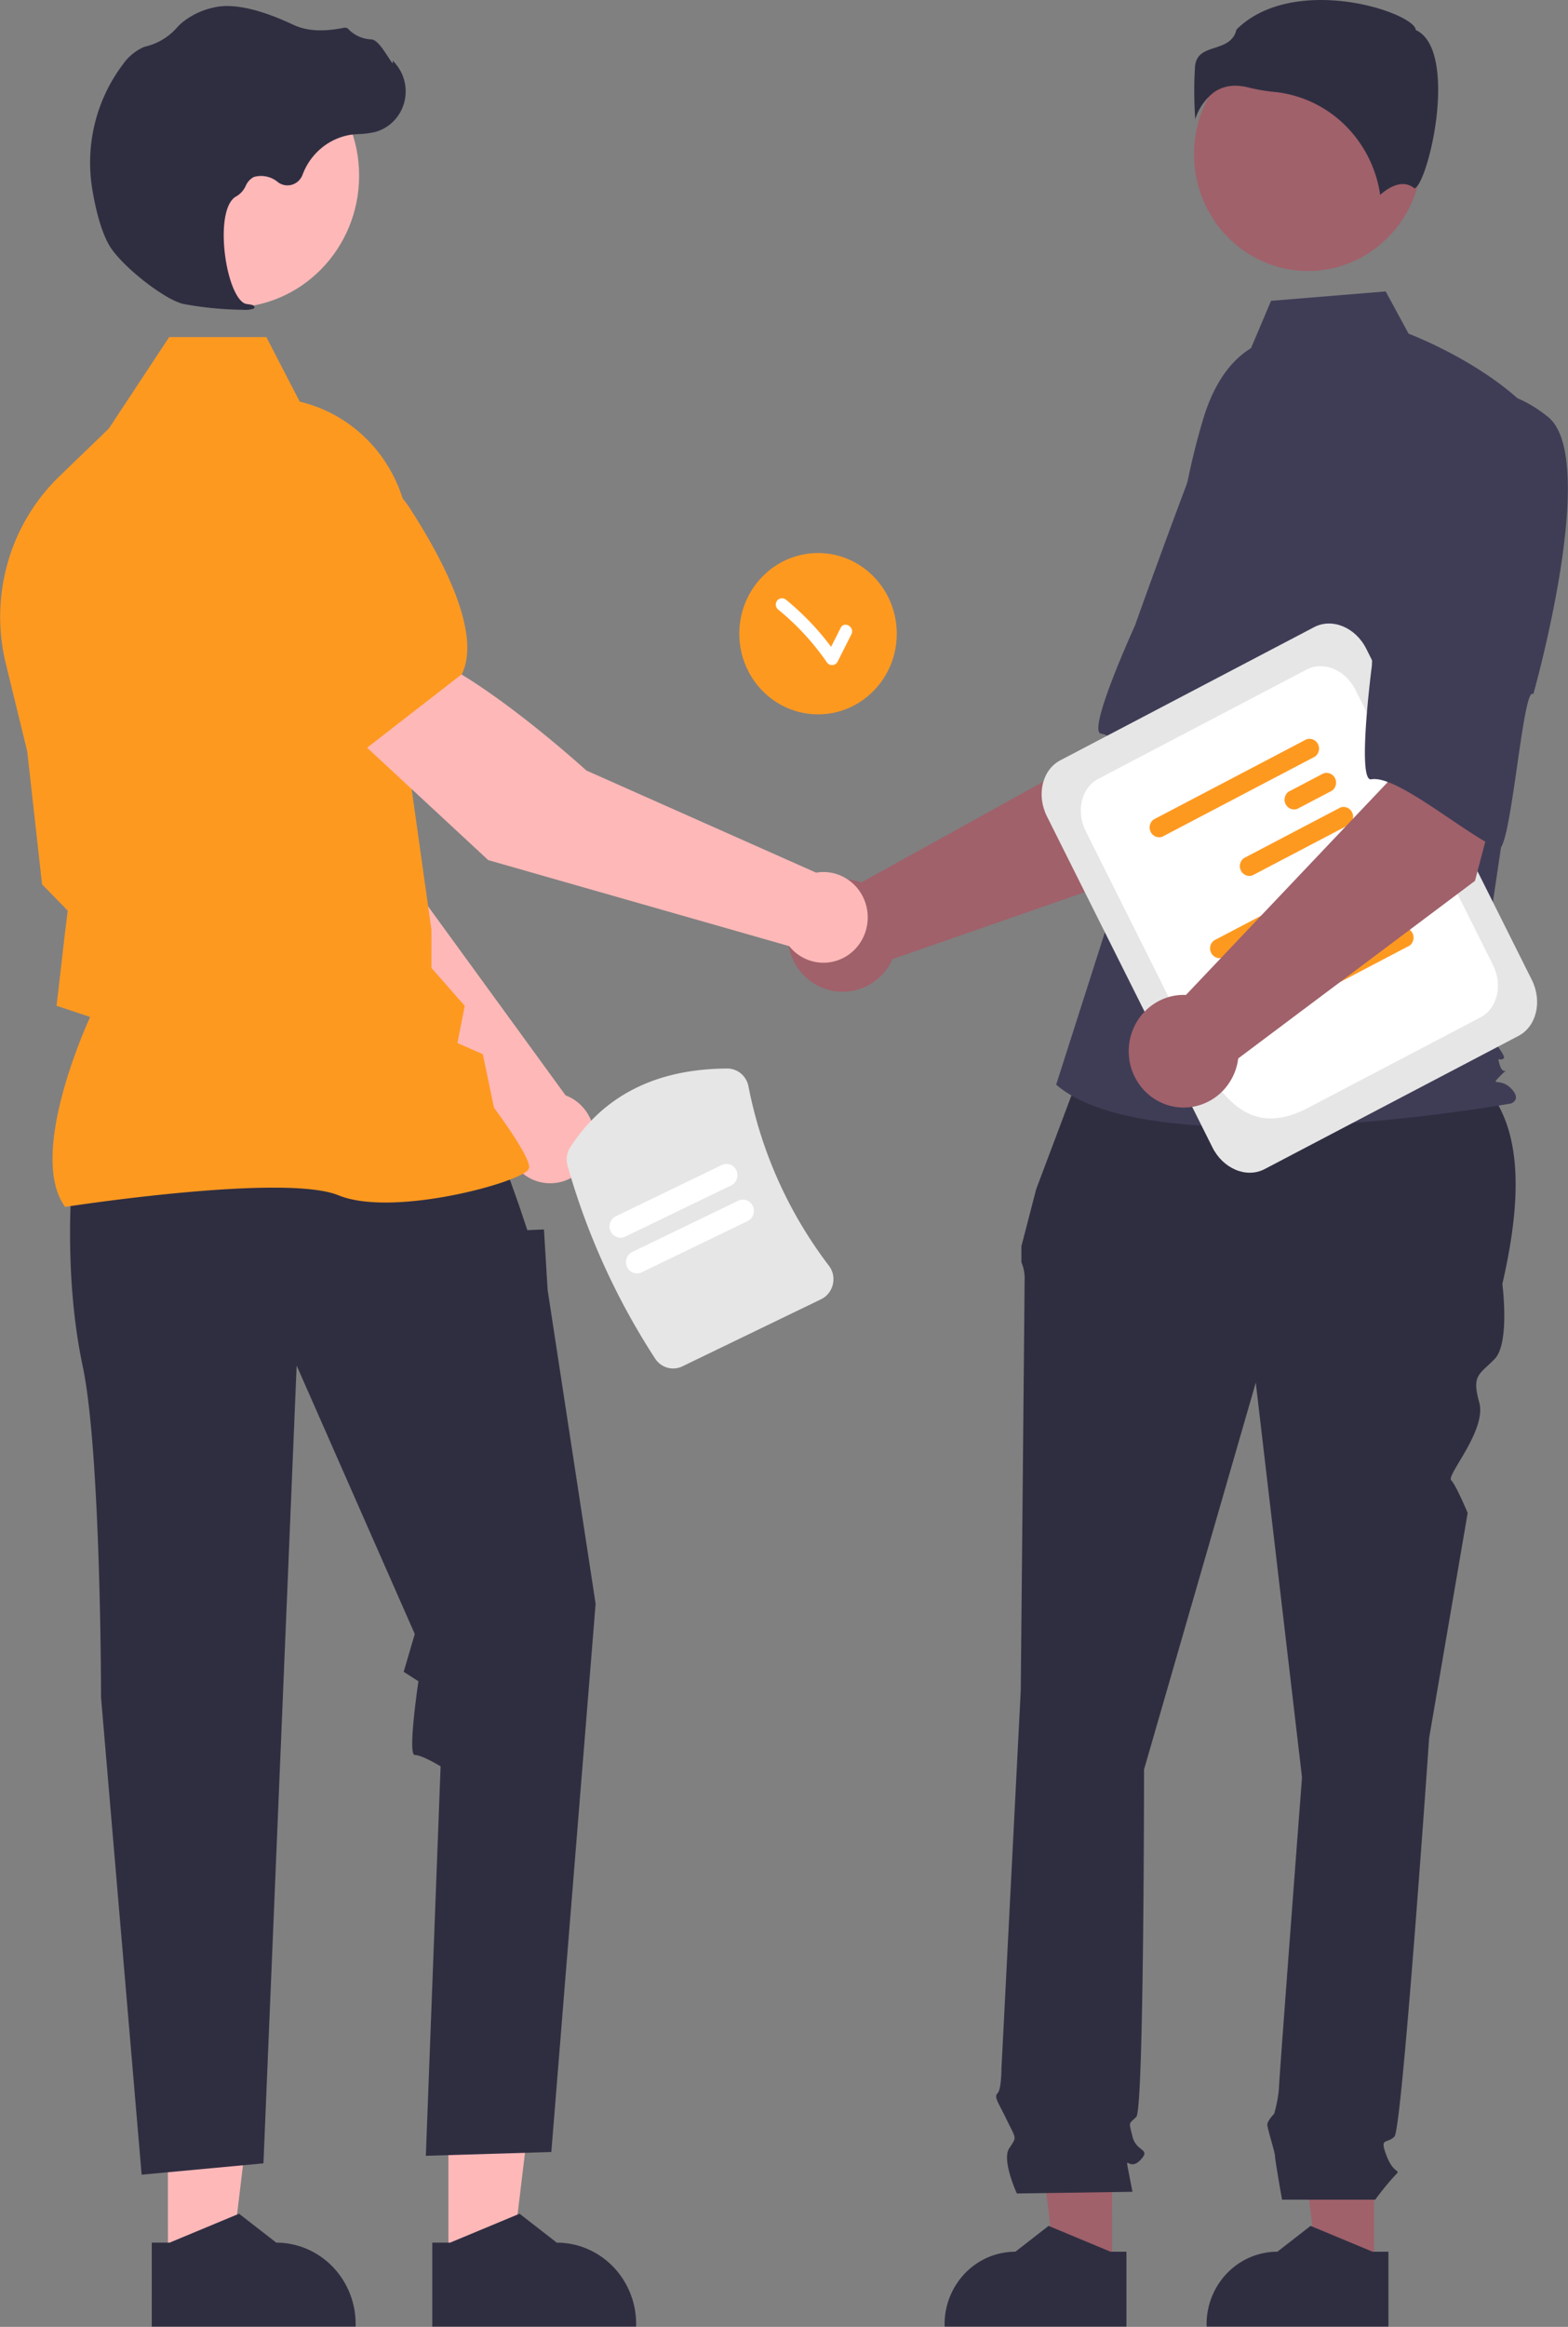 <svg fill="none" xmlns="http://www.w3.org/2000/svg" viewBox="92.12 32.45 182.52 270.77"><rect x="92.12" y="32.45" width="182.52" height="270.77" fill="#808080" stroke="none"/><path d="M187.342 115.578c-5.062 0-9.166-4.202-9.166-9.386 0-5.185 4.104-9.387 9.166-9.387s9.166 4.202 9.166 9.387c0 5.184-4.104 9.386-9.166 9.386Z" fill="#FE9920"></path><path d="M182.637 102.279a.732.732 0 0 1 1.023 0 30.751 30.751 0 0 1 5.201 5.441l1.112-2.203c.428-.847 1.677-.099 1.25.748l-1.626 3.223a.756.756 0 0 1-.267.263.717.717 0 0 1-.716 0 .74.74 0 0 1-.267-.263 29.723 29.723 0 0 0-5.71-6.161.755.755 0 0 1 0-1.048Z" fill="#fff"></path><path d="m228.355 132.809 13.822-22.23-16.005-8.778-4.201 16.96-29.6 16.381a6.254 6.254 0 0 0-3.642-.211 6.365 6.365 0 0 0-3.164 1.862 6.62 6.62 0 0 0-1.655 3.33 6.7 6.7 0 0 0 .39 3.715 6.53 6.53 0 0 0 2.309 2.893 6.308 6.308 0 0 0 3.478 1.131 6.284 6.284 0 0 0 3.515-1 6.5 6.5 0 0 0 2.412-2.804l32.341-11.249Z" fill="#A0616A"></path><path d="M252.276 83.917c4.343 6.53-11.091 30.266-11.091 30.266-.752-1.659-7.939 16.979-9.143 15.878-3.421-3.129-8.777-11.846-11.754-12.234-1.703-.222 3.948-12.588 3.948-12.588s2.583-7.301 6.088-16.629a16.76 16.76 0 0 1 4.604-6.884 16.213 16.213 0 0 1 7.276-3.755s5.729-.584 10.072 5.946Z" fill="#3F3D56"></path><path d="m252.064 296.671-6.565-.001-3.122-25.93 9.688.001-.001 25.93Z" fill="#A0616A"></path><path d="M253.738 294.476h-1.847l-7.214-3.005-3.866 3.004h-.001c-2.185 0-4.28.889-5.825 2.471a8.544 8.544 0 0 0-2.413 5.966v.274l21.166.001v-8.711Z" fill="#2F2E41"></path><path d="m221.567 296.671-6.564-.001-3.124-25.93 9.689.001-.001 25.93Z" fill="#A0616A"></path><path d="M223.241 294.476h-1.847l-7.214-3.005-3.866 3.004h-.001c-2.185 0-4.28.889-5.825 2.471a8.55 8.55 0 0 0-2.414 5.966v.274l21.167.001v-8.711ZM218.725 154.909l42.698 1.093c8.11 4.511 8.233 14.274 5.576 25.865 0 0 .897 6.889-.897 8.726-1.794 1.838-2.691 1.838-1.794 5.053.897 3.215-3.842 8.466-3.267 9.055.576.59 1.921 3.805 1.921 3.805l-4.485 26.18s-3.139 45.47-4.036 46.388c-.897.919-1.794 0-.897 2.297.897 2.296 1.794 1.378.897 2.296a33.525 33.525 0 0 0-2.242 2.756h-10.844s-.817-4.593-.817-5.052c0-.46-.897-3.215-.897-3.675 0-.459.793-1.271.793-1.271.274-.933.459-1.892.552-2.862 0-.919 2.691-36.284 2.691-36.284l-5.382-45.93-13.006 45.011s0 39.499-.897 40.418c-.897.918-.897.459-.448 2.296.448 1.837 2.242 1.378.897 2.756-1.346 1.378-1.794-.919-1.346 1.378l.449 2.296-13.455.198s-1.794-3.872-.897-5.25c.897-1.378.843-1.002-.251-3.256-1.094-2.255-1.543-2.715-1.094-3.174.448-.459.448-2.902.448-2.902l2.243-43.946s.448-46.388.448-47.766a4.69 4.69 0 0 0-.372-2.067v-1.87l1.718-6.627 5.993-15.935Z" fill="#2F2E41"></path><path d="M244.375 63.986c-7.327 0-13.267-6.082-13.267-13.586 0-7.503 5.94-13.586 13.267-13.586 7.326 0 13.266 6.083 13.266 13.586 0 7.504-5.94 13.586-13.266 13.586Z" fill="#A0616A"></path><path d="M237.741 72.966c-2.858 1.74-4.567 4.937-5.549 8.19a79.291 79.291 0 0 0-3.257 18.546l-1.037 18.843-12.838 40.124c11.127 9.641 52.95 2.191 52.95 2.191s1.284-.438 0-1.753c-1.283-1.315-2.533-.15-1.249-1.465 1.283-1.315.398.15-.03-1.165-.428-1.314 0-.438.428-.876.428-.439-3.313-4.383-3.313-4.383l3.424-23.031 4.279-46.456c-5.135-6.574-15.463-10.45-15.463-10.45l-2.669-4.918-13.343 1.093-2.333 5.51Z" fill="#3F3D56"></path><path d="M233.438 43.182a6.294 6.294 0 0 0-2.184 3.142 45.301 45.301 0 0 1-.028-6.165c.156-1.443 1.148-1.767 2.297-2.143 1.037-.34 2.21-.724 2.525-2.124 4.171-4.155 11.43-3.946 16.398-2.496 2.734.797 4.307 1.822 4.448 2.422l.029.124.111.056c2.107 1.08 2.518 4.487 2.49 7.155-.051 5.028-1.746 10.737-2.701 11.201-.05.025-.063.015-.085-.004-1.438-1.176-3.192.09-3.963.778a14.238 14.238 0 0 0-4.158-8.175 13.652 13.652 0 0 0-8.196-3.81c-1.003-.1-1.998-.27-2.978-.512a6.13 6.13 0 0 0-1.521-.204 4.26 4.26 0 0 0-2.484.755Z" fill="#2F2E41"></path><path d="m151.082 165.735-25.52-26.539-6.724-21.226 10.82-4.482c5.36 5.537 10.877 22.486 10.877 22.486l17.419 23.941c.139.053.277.109.414.175a5.184 5.184 0 0 1 2.005 1.722 5.394 5.394 0 0 1 .522 5.157 5.26 5.26 0 0 1-1.618 2.106 5.052 5.052 0 0 1-5.017.695 5.165 5.165 0 0 1-2.106-1.59 5.337 5.337 0 0 1-1.072-2.445Z" fill="#FFB8B8"></path><path d="m132.61 115.916-13.683 4.054-.051-.01c-5.03-1.001-9.009-9.56-11.46-16.565a9.894 9.894 0 0 1 .224-7.1 9.571 9.571 0 0 1 4.896-5.033 9.272 9.272 0 0 1 5.159-.673 9.376 9.376 0 0 1 4.729 2.217l6.822 6.017 3.364 17.093Z" fill="#FE9920"></path><path d="M144.316 295.882h7.359l3.501-29.068-10.861.001.001 29.067Z" fill="#FFB8B8"></path><path d="M142.439 293.422h2.072l8.086-3.368 4.334 3.367h.001c2.449 0 4.798.997 6.53 2.77a9.575 9.575 0 0 1 2.705 6.688v.307l-23.727.001-.001-9.765Z" fill="#2F2E41"></path><path d="M111.665 295.882h7.358l3.501-29.068-10.861.001.002 29.067Z" fill="#FFB8B8"></path><path d="M109.787 293.422h2.072l8.086-3.368 4.334 3.367h.001c2.449 0 4.798.997 6.53 2.77a9.575 9.575 0 0 1 2.705 6.688v.307l-23.727.001-.001-9.765ZM100.444 170.678s-.86 10.56 1.289 20.679c2.148 10.12 2.148 38.62 2.148 38.62l4.726 55.536 14.178-1.319 3.866-92.837 13.749 31.239-1.289 4.4 1.716 1.1s-1.287 8.579-.427 8.579c.859 0 3.007 1.32 3.007 1.32l-1.719 45.319 14.608-.44 5.155-63.798-5.585-36.518-.429-7.04-1.934.081-.984-2.941-1.808-5.06-50.267 3.08Z" fill="#2F2E41"></path><path d="m99.701 172.896-.076-.11c-4.09-5.863 2.061-19.953 2.988-21.995l-3.907-1.298.88-7.659.417-3.415-2.986-3.058-.009-.076-1.718-15.4-2.499-10.228a22.976 22.976 0 0 1 .233-11.745 22.55 22.55 0 0 1 5.99-10.017l5.776-5.577 7.02-10.636h11.319l3.881 7.508c3.763.89 7.101 3.105 9.434 6.257a17.17 17.17 0 0 1 3.331 10.993l-.879 19.69 3.443 24.517.002 4.436 3.876 4.411-.847 4.333 2.95 1.294 1.302 6.224c.539.728 4.096 5.585 4.096 6.913 0 .2-.144.392-.452.606-2.424 1.681-15.823 5.108-21.754 2.678-6.316-2.586-31.427 1.294-31.68 1.334l-.13.02Z" fill="#FE9920"></path><path d="M118.932 68.249c-8.28 0-14.992-6.874-14.992-15.353 0-8.478 6.712-15.352 14.992-15.352 8.279 0 14.991 6.874 14.991 15.352 0 8.48-6.712 15.353-14.991 15.353Z" fill="#FFB8B8"></path><path d="M120.368 68.497a39.843 39.843 0 0 1-6.921-.68c-2.261-.533-7.25-4.483-8.609-6.817-1.01-1.734-1.617-4.416-1.948-6.36a19.12 19.12 0 0 1 .253-7.752 18.854 18.854 0 0 1 3.307-6.977 5.795 5.795 0 0 1 2.377-1.97c.084-.031.17-.059.257-.082a7.071 7.071 0 0 0 3.59-2.145c.186-.216.388-.417.603-.603a8.664 8.664 0 0 1 3.697-1.78c2.184-.538 5.31.135 9.288 2.002 1.999.938 4.217.676 5.927.344a.548.548 0 0 1 .519.197 3.885 3.885 0 0 0 2.642 1.16c.608.044 1.223.923 1.966 2.067.168.26.365.563.507.748l.029-.348.334.398a4.933 4.933 0 0 1 1.053 2.18 5.001 5.001 0 0 1-.105 2.43 4.907 4.907 0 0 1-1.238 2.077 4.74 4.74 0 0 1-2.062 1.208 9.096 9.096 0 0 1-1.877.255c-.384.026-.781.051-1.161.109a7.113 7.113 0 0 0-3.327 1.58 7.369 7.369 0 0 0-2.134 3.054 1.925 1.925 0 0 1-.48.721 1.88 1.88 0 0 1-.743.43 1.834 1.834 0 0 1-1.637-.292 3.04 3.04 0 0 0-2.816-.602 2.09 2.09 0 0 0-.937 1.034 2.73 2.73 0 0 1-1.05 1.191c-1.561.773-1.758 4.373-1.28 7.39.46 2.91 1.461 5.032 2.434 5.161.75.1.834.157.885.294l.046.123-.087.112a3.002 3.002 0 0 1-1.302.143Z" fill="#2F2E41"></path><path d="m132.805 117.558 7.206-9.403c7.34 2.07 20.363 13.958 20.363 13.958L187.121 134a5.03 5.03 0 0 1 2.657.261 5.158 5.158 0 0 1 2.173 1.587 5.33 5.33 0 0 1 1.106 2.488c.149.914.06 1.853-.258 2.721a5.263 5.263 0 0 1-1.552 2.223 5.091 5.091 0 0 1-2.431 1.13 5.036 5.036 0 0 1-2.656-.267 5.165 5.165 0 0 1-2.17-1.593l-35.037-10.01-16.148-14.982Z" fill="#FFB8B8"></path><path d="m134.532 119.708-11.37-12.98-.631-9.197a9.903 9.903 0 0 1 1.092-5.208 9.604 9.604 0 0 1 3.61-3.833 9.26 9.26 0 0 1 6.867-1.012 9.457 9.457 0 0 1 5.692 4.061c4.017 6.2 8.339 14.584 6.115 19.311l-.022.048-11.353 8.81Z" fill="#FE9920"></path><path d="m239.326 168.495 29.55-15.499c2.102-1.103 2.798-4.027 1.552-6.519l-19.267-38.527c-1.246-2.492-3.97-3.622-6.072-2.52l-29.551 15.499c-2.102 1.102-2.798 4.027-1.552 6.518l19.268 38.528c1.246 2.492 3.97 3.622 6.072 2.52Z" fill="#E6E6E6"></path><path d="m244.375 161.37 20.077-10.53c1.968-1.033 2.621-3.772 1.453-6.105l-16.007-32.008c-1.167-2.334-3.718-3.392-5.687-2.36l-24.248 12.718c-1.969 1.033-2.621 3.771-1.454 6.105l8.696 17.388c5.198 10.395 8.401 19.391 17.17 14.792Z" fill="#fff"></path><path d="m234.448 143.89 17.783-9.327c.217-.158.372-.392.435-.658a1.164 1.164 0 0 0-.091-.789 1.12 1.12 0 0 0-.572-.536 1.084 1.084 0 0 0-.775-.023l-17.783 9.327a1.137 1.137 0 0 0-.435.658 1.17 1.17 0 0 0 .09.789c.122.243.325.434.573.536.247.103.522.111.775.023ZM250.155 140.655l4.058-2.128c.217-.159.372-.392.435-.658a1.168 1.168 0 0 0-.09-.789 1.123 1.123 0 0 0-.573-.537 1.09 1.09 0 0 0-.775-.022l-4.058 2.128a1.143 1.143 0 0 0-.436.658c-.063.265-.031.545.091.789.122.243.325.434.572.536.248.103.523.111.776.023ZM244.949 148.388l11.246-5.898c.218-.159.372-.392.435-.658a1.164 1.164 0 0 0-.09-.789 1.12 1.12 0 0 0-.573-.536 1.084 1.084 0 0 0-.775-.023l-11.246 5.898a1.141 1.141 0 0 0-.435.658c-.063.266-.031.546.091.789.121.243.324.434.572.537.247.102.523.11.775.022ZM227.411 129.819l17.783-9.327c.217-.159.372-.392.435-.658a1.163 1.163 0 0 0-.091-.789 1.115 1.115 0 0 0-.572-.536 1.085 1.085 0 0 0-.775-.023l-17.783 9.327a1.134 1.134 0 0 0-.435.657c-.064.266-.031.546.09.789.122.244.325.434.573.537.247.103.522.111.775.023ZM243.118 126.584l4.058-2.129c.217-.158.372-.392.435-.658a1.164 1.164 0 0 0-.091-.789 1.12 1.12 0 0 0-.572-.536 1.085 1.085 0 0 0-.775-.023l-4.059 2.129a1.144 1.144 0 0 0-.435.657c-.063.266-.031.546.091.789.122.244.325.434.572.537.248.103.523.111.776.023ZM237.912 134.317l11.246-5.898a1.14 1.14 0 0 0 .435-.658 1.168 1.168 0 0 0-.09-.789 1.123 1.123 0 0 0-.573-.537 1.09 1.09 0 0 0-.775-.022l-11.246 5.898a1.138 1.138 0 0 0-.435.658c-.063.265-.031.545.091.789.121.243.324.433.572.536.247.103.522.111.775.023Z" fill="#FE9920"></path><path d="m263.813 134.953 6.676-25.452-17.84-3.459.959 17.47-23.439 24.717a6.282 6.282 0 0 0-3.537.918 6.497 6.497 0 0 0-2.472 2.748 6.687 6.687 0 0 0-.605 3.685 6.64 6.64 0 0 0 1.46 3.424 6.394 6.394 0 0 0 3.05 2.051 6.25 6.25 0 0 0 3.649.01 6.389 6.389 0 0 0 3.061-2.032 6.629 6.629 0 0 0 1.479-3.416l27.559-20.664Z" fill="#A0616A"></path><path d="M272.314 80.964c6.056 4.895-1.716 32.28-1.716 32.28-1.204-1.353-2.602 18.635-4.073 17.954-4.18-1.934-11.842-8.604-14.796-8.06-1.689.311.081-13.221.081-13.221s.325-7.759.937-17.733a17.04 17.04 0 0 1 2.376-7.982 16.539 16.539 0 0 1 5.842-5.817s5.294-2.317 11.349 2.579Z" fill="#3F3D56"></path><path d="m171.557 191.445 16.126-7.798c.345-.166.649-.409.888-.713.24-.303.41-.658.497-1.038.087-.371.091-.758.012-1.132a2.559 2.559 0 0 0-.472-1.024 50.256 50.256 0 0 1-9.365-20.875 2.58 2.58 0 0 0-.867-1.486 2.474 2.474 0 0 0-1.59-.585c-8.224.029-14.37 3.104-18.268 9.14a2.66 2.66 0 0 0-.332 2.162 82.208 82.208 0 0 0 10.183 22.433c.333.521.84.902 1.426 1.07a2.46 2.46 0 0 0 1.762-.154Z" fill="#E6E6E6"></path><path d="m166.814 180.508 12.33-5.963c.306-.148.543-.415.657-.742a1.335 1.335 0 0 0-.047-1.001 1.289 1.289 0 0 0-.725-.674 1.255 1.255 0 0 0-.978.048l-12.33 5.963a1.291 1.291 0 0 0-.657.742 1.338 1.338 0 0 0 .047 1.002c.072.155.173.295.297.41a1.264 1.264 0 0 0 1.406.215ZM164.898 176.354l12.33-5.963c.307-.148.544-.415.658-.742a1.34 1.34 0 0 0-.047-1.001 1.289 1.289 0 0 0-.725-.674c-.32-.117-.671-.1-.978.048l-12.33 5.963a1.298 1.298 0 0 0-.658.742c-.114.327-.097.688.048 1.002.144.314.405.556.725.674.319.117.671.099.977-.049Z" fill="#fff"></path></svg>